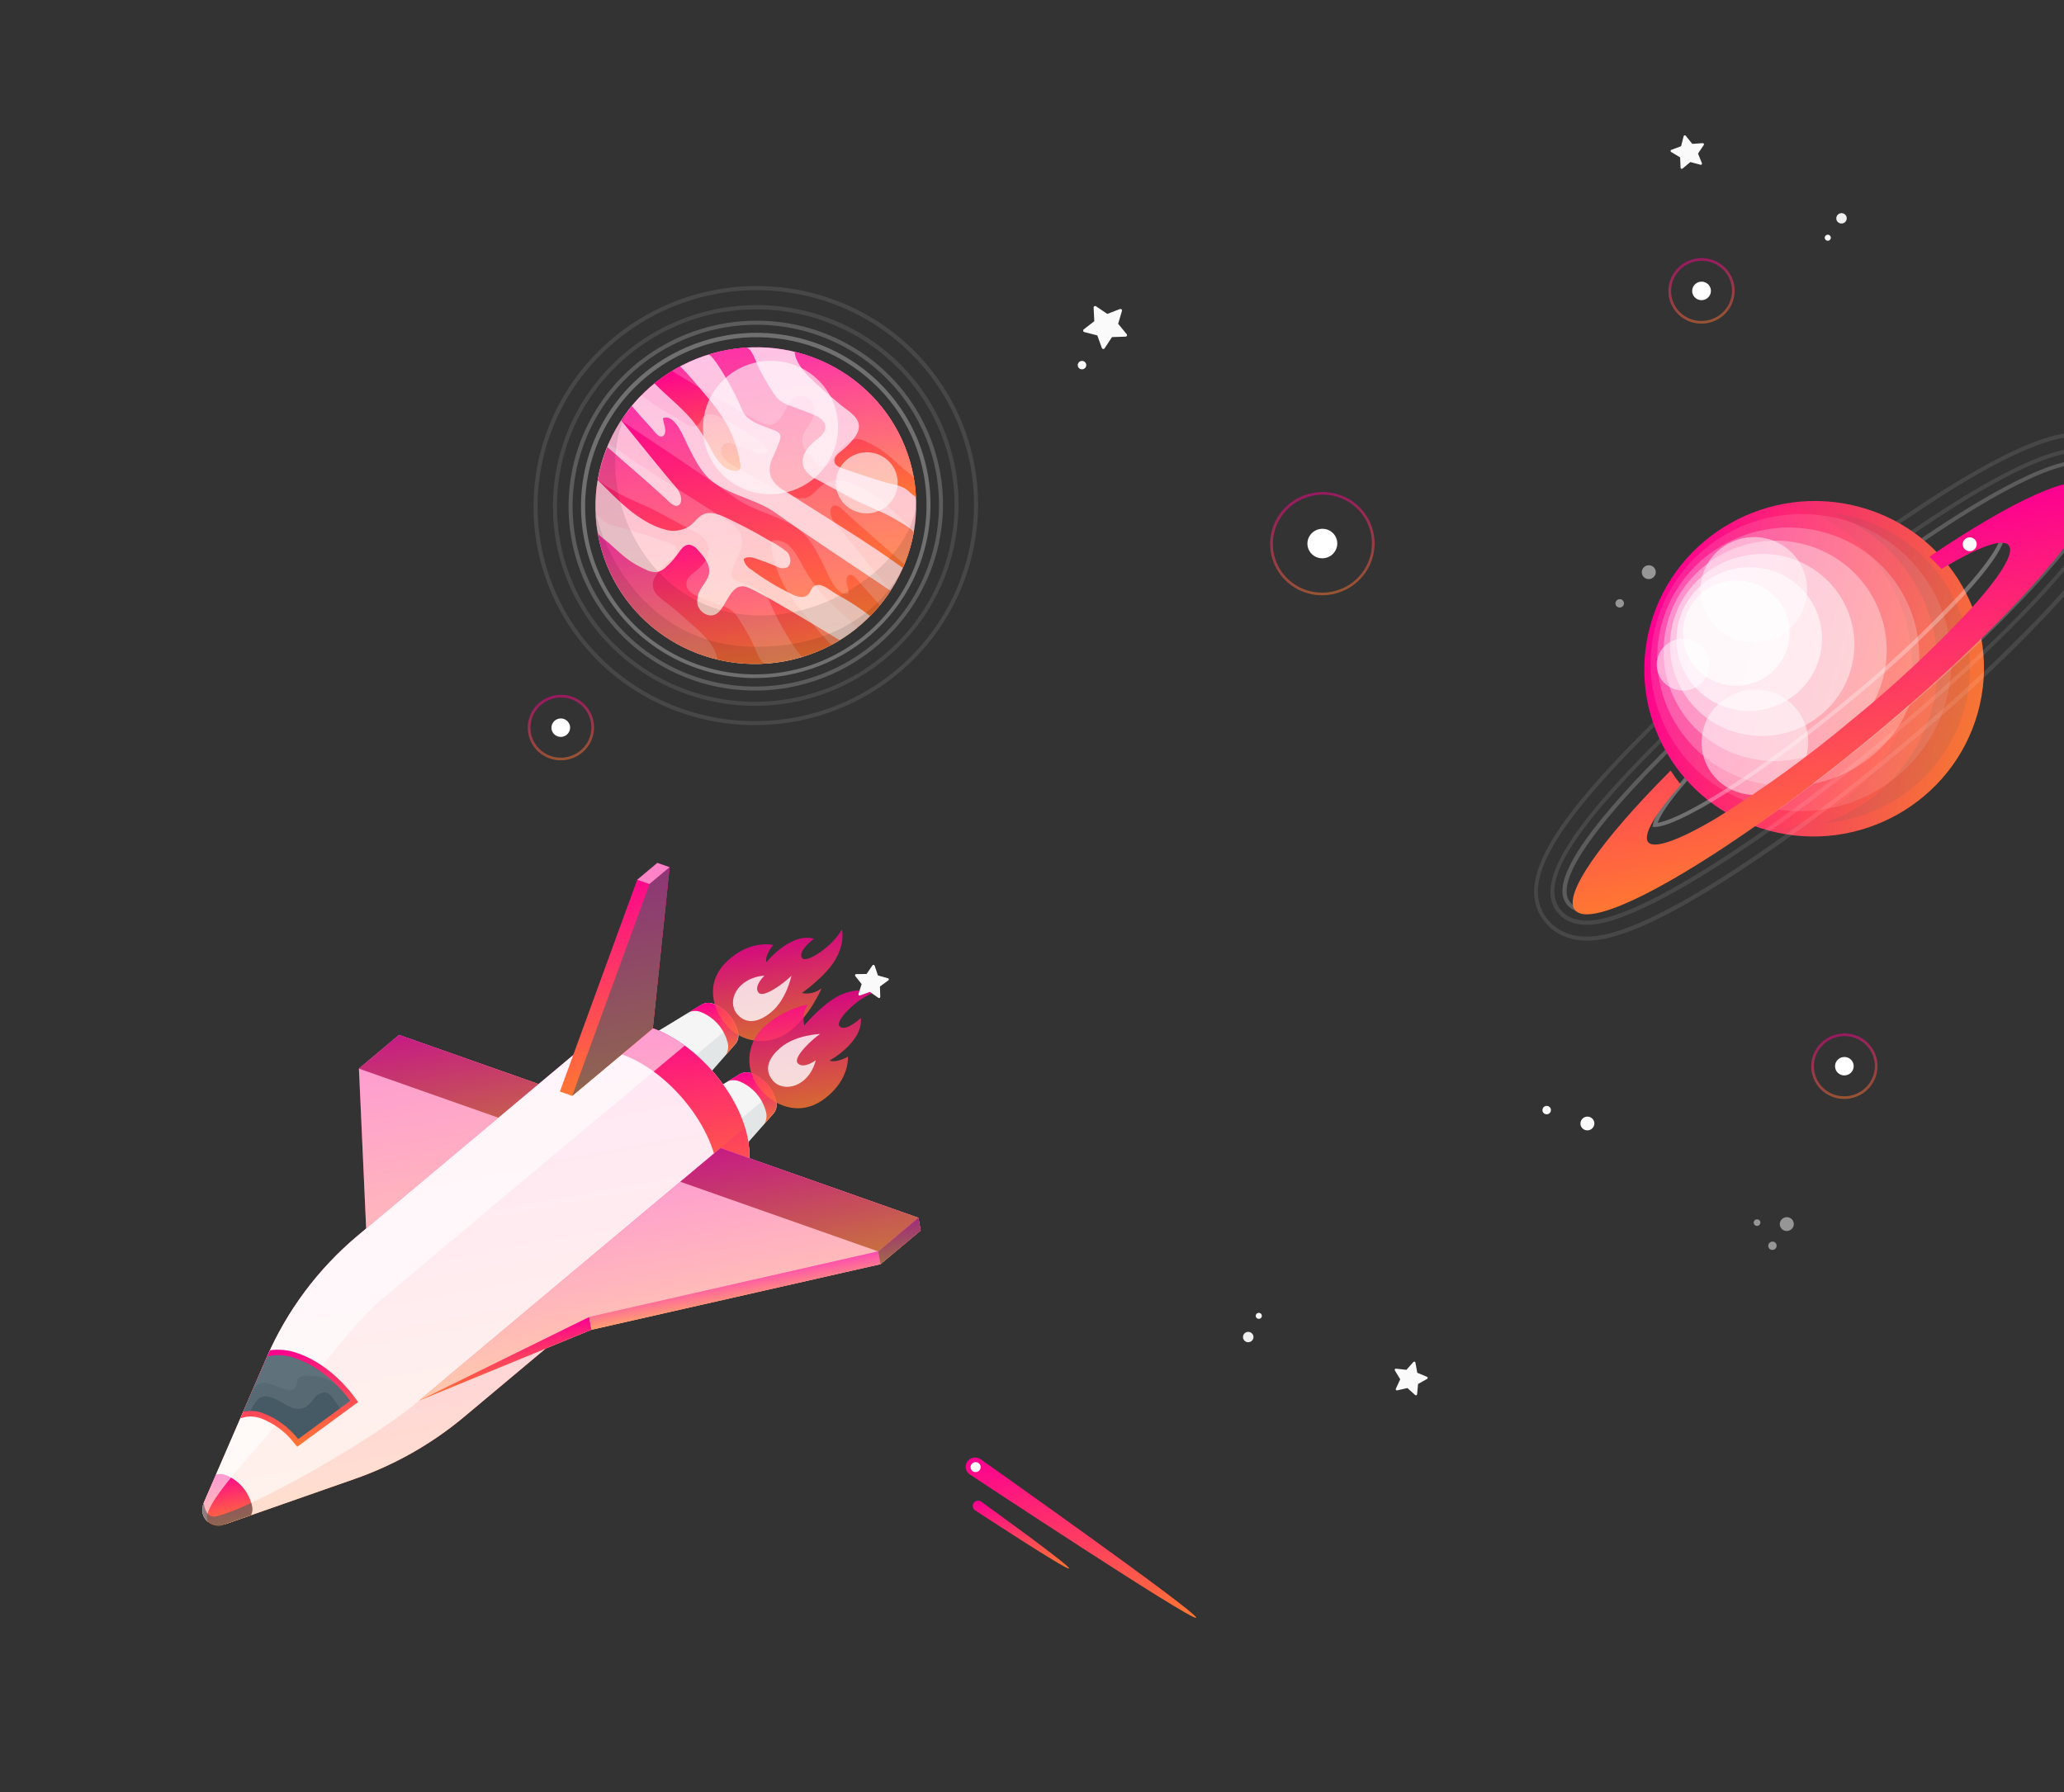 <svg width="175" height="152" viewBox="0 0 175 152" fill="none" xmlns="http://www.w3.org/2000/svg">
<rect x="0" y="0" width="175" height="152" fill="#333333" stroke="none"/>
<path opacity="0.3" d="M66.69 57.26C63.805 57.783 60.831 57.45 58.146 56.303C55.46 55.156 53.183 53.247 51.602 50.816C50.02 48.385 49.207 45.543 49.263 42.648C49.319 39.753 50.243 36.936 51.918 34.553C53.593 32.169 55.944 30.326 58.672 29.258C61.401 28.189 64.386 27.942 67.249 28.549C70.112 29.155 72.725 30.587 74.757 32.664C76.789 34.742 78.149 37.37 78.666 40.218C79.358 44.036 78.485 47.977 76.239 51.173C73.993 54.369 70.558 56.558 66.69 57.26V57.26ZM61.534 28.83C58.716 29.341 56.111 30.665 54.048 32.636C51.986 34.606 50.558 37.133 49.946 39.898C49.333 42.663 49.564 45.542 50.608 48.17C51.653 50.798 53.464 53.058 55.813 54.663C58.162 56.269 60.944 57.148 63.806 57.189C66.668 57.23 69.482 56.433 71.893 54.896C74.303 53.36 76.201 51.154 77.347 48.557C78.494 45.961 78.836 43.09 78.332 40.309C77.656 36.58 75.506 33.275 72.356 31.122C69.206 28.969 65.313 28.145 61.534 28.83V28.83Z" fill="white"/>
<path opacity="0.2" d="M66.879 58.305C63.788 58.865 60.602 58.508 57.725 57.279C54.848 56.051 52.408 54.005 50.714 51.401C49.02 48.797 48.148 45.751 48.208 42.65C48.269 39.548 49.259 36.53 51.053 33.976C52.848 31.422 55.366 29.448 58.289 28.303C61.213 27.159 64.411 26.894 67.478 27.544C70.546 28.194 73.345 29.728 75.522 31.953C77.699 34.178 79.157 36.995 79.71 40.045C80.447 44.136 79.51 48.356 77.105 51.779C74.699 55.202 71.022 57.549 66.879 58.305ZM61.345 27.789C58.322 28.337 55.526 29.758 53.312 31.872C51.099 33.986 49.567 36.699 48.91 39.666C48.252 42.633 48.5 45.722 49.62 48.543C50.741 51.363 52.685 53.788 55.206 55.51C57.727 57.233 60.712 58.176 63.783 58.221C66.854 58.265 69.874 57.409 72.461 55.76C75.047 54.111 77.085 51.744 78.314 48.958C79.544 46.172 79.912 43.092 79.371 40.107C78.642 36.106 76.334 32.562 72.954 30.253C69.575 27.944 65.4 27.057 61.345 27.789V27.789Z" fill="white"/>
<path opacity="0.1" d="M67.11 59.577C63.761 60.184 60.31 59.798 57.193 58.466C54.076 57.135 51.432 54.919 49.597 52.097C47.762 49.276 46.817 45.977 46.883 42.617C46.948 39.257 48.021 35.987 49.965 33.22C51.909 30.454 54.637 28.315 57.804 27.075C60.972 25.835 64.436 25.548 67.759 26.252C71.082 26.956 74.115 28.618 76.473 31.029C78.832 33.44 80.411 36.491 81.01 39.796C81.805 44.227 80.789 48.797 78.184 52.504C75.578 56.212 71.596 58.755 67.11 59.577ZM61.11 26.49C57.828 27.085 54.795 28.627 52.393 30.921C49.99 33.215 48.328 36.158 47.614 39.379C46.901 42.599 47.17 45.951 48.386 49.011C49.602 52.072 51.712 54.703 54.447 56.573C57.183 58.443 60.422 59.466 63.755 59.514C67.088 59.563 70.365 58.633 73.172 56.844C75.979 55.055 78.19 52.486 79.525 49.462C80.859 46.439 81.258 43.096 80.671 39.857C79.873 35.521 77.367 31.681 73.701 29.179C70.036 26.676 65.509 25.714 61.112 26.503L61.11 26.49Z" fill="white"/>
<path opacity="0.1" d="M67.402 61.187C63.732 61.853 59.951 61.429 56.535 59.97C53.119 58.511 50.222 56.082 48.212 52.991C46.201 49.899 45.166 46.284 45.238 42.602C45.31 38.92 46.485 35.337 48.616 32.305C50.746 29.274 53.736 26.931 57.207 25.572C60.678 24.213 64.474 23.9 68.116 24.672C71.757 25.443 75.08 27.265 77.664 29.908C80.249 32.55 81.978 35.893 82.634 39.515C83.509 44.371 82.397 49.38 79.541 53.443C76.685 57.506 72.32 60.291 67.402 61.187V61.187ZM60.822 24.903C57.22 25.556 53.89 27.249 51.253 29.767C48.616 32.286 46.791 35.517 46.008 39.051C45.225 42.586 45.52 46.266 46.855 49.626C48.19 52.985 50.505 55.874 53.508 57.926C56.511 59.978 60.067 61.102 63.726 61.155C67.385 61.208 70.982 60.188 74.064 58.224C77.145 56.26 79.571 53.44 81.037 50.12C82.502 46.801 82.94 43.132 82.295 39.577C81.425 34.812 78.676 30.59 74.651 27.84C70.625 25.089 65.652 24.032 60.822 24.903V24.903Z" fill="white"/>
<path d="M66.476 56.085C73.865 54.745 78.783 47.746 77.46 40.453C76.138 33.16 69.076 28.334 61.687 29.674C54.298 31.014 49.38 38.012 50.702 45.306C52.025 52.599 59.087 57.425 66.476 56.085Z" fill="url(#paint0_linear_1432_175)"/>
<path opacity="0.7" d="M66.476 56.085C73.865 54.745 78.783 47.746 77.46 40.453C76.138 33.16 69.076 28.334 61.687 29.674C54.298 31.014 49.38 38.012 50.702 45.306C52.025 52.599 59.087 57.425 66.476 56.085Z" fill="white"/>
<path d="M61.148 35.225C61.012 35.015 60.87 34.812 60.728 34.61C60.472 34.259 57.764 30.997 57.635 31.076C56.873 31.484 56.151 31.962 55.48 32.505C56.51 33.549 57.74 34.515 58.688 35.63C59.348 36.469 59.926 37.368 60.412 38.316C60.619 38.72 60.883 39.093 61.198 39.422C61.358 39.586 61.549 39.716 61.761 39.806C61.972 39.895 62.2 39.941 62.431 39.942C62.505 39.942 62.578 39.922 62.642 39.886C62.789 39.79 62.797 39.581 62.779 39.408C62.565 37.908 62.008 36.477 61.148 35.225V35.225Z" fill="url(#paint1_linear_1432_175)"/>
<path d="M75.516 50.098C72.856 48.336 67.898 45.033 65.791 43.517C64.182 42.373 62.224 42.089 60.625 40.995C59.529 40.25 58.928 39 58.333 37.825C57.999 37.162 57.22 35.028 56.203 35.468C56.234 35.836 56.605 36.627 56.256 36.942C55.907 37.258 55.49 36.58 55.312 36.394C55.135 36.208 53.559 34.454 53.58 34.433C53.255 34.825 52.952 35.236 52.675 35.662C54.24 37.592 56.74 40.693 57.317 41.322C58.141 42.255 57.717 43.528 56.722 42.547C56.107 41.936 53.426 39.593 51.491 37.91C51.12 38.811 50.85 39.748 50.684 40.706C52.252 42.278 54.069 44.242 56.276 44.879C56.64 45.005 57.028 45.046 57.411 44.998C57.794 44.95 58.161 44.815 58.483 44.603C58.9 44.293 59.187 43.808 59.665 43.604C60.263 43.347 60.945 43.614 61.532 43.891C62.746 44.463 63.941 45.08 65.092 45.767C65.678 46.053 66.229 46.403 66.735 46.811C66.992 47.069 67.15 47.707 66.855 48.01C66.877 48.134 66.385 48.202 66.314 48.198C66.123 48.166 65.94 48.099 65.774 48.002C65.276 47.788 64.754 47.616 64.247 47.425C63.869 47.272 63.361 47.139 63.047 47.417C63.084 47.599 63.159 47.771 63.268 47.922C63.377 48.073 63.517 48.199 63.679 48.292C64.751 49.094 65.899 49.792 67.108 50.374C67.334 50.495 67.579 50.578 67.832 50.62C67.96 50.641 68.09 50.631 68.213 50.593C68.337 50.555 68.449 50.49 68.543 50.401C68.725 50.209 68.774 49.917 68.977 49.745C69.078 49.672 69.196 49.626 69.319 49.611C69.443 49.596 69.568 49.612 69.683 49.658C70.214 49.842 70.675 50.298 71.195 50.539C72.101 51.043 72.967 51.613 73.786 52.245C74.434 51.589 75.014 50.87 75.516 50.098V50.098Z" fill="url(#paint2_linear_1432_175)"/>
<path d="M66.477 56.085C68.146 55.783 69.745 55.174 71.189 54.289C68.637 52.733 64.583 50.3 63.413 49.82C62.372 49.393 61.897 50.441 61.461 51.167C61.249 51.523 61.004 51.969 60.585 52.135C59.983 52.372 59.26 51.843 59.136 51.253C59.068 50.781 59.178 50.3 59.444 49.9C59.695 49.485 60.038 49.101 60.117 48.627C60.242 47.888 59.697 47.219 59.187 46.665C59.01 46.417 58.742 46.249 58.439 46.195C58.017 46.182 57.73 46.594 57.491 46.934C57.206 47.345 56.875 47.722 56.503 48.058C56.283 48.288 55.998 48.448 55.686 48.517C55.334 48.532 54.987 48.446 54.685 48.27C53.928 47.936 53.23 47.486 52.617 46.936C52.282 46.651 51.949 46.342 51.617 46.039C51.432 45.868 50.716 45.4 50.675 45.172C50.683 45.215 50.691 45.259 50.699 45.303C51.013 47.037 51.67 48.692 52.633 50.173C53.596 51.654 54.846 52.932 56.311 53.933C57.776 54.934 59.428 55.64 61.172 56.009C62.917 56.378 64.719 56.404 66.477 56.085V56.085Z" fill="url(#paint3_linear_1432_175)"/>
<path d="M67.367 29.833C67.432 30.558 67.897 31.346 69.174 32.511C69.841 33.12 70.53 33.711 71.225 34.294C71.766 34.749 72.681 35.237 72.81 35.984C72.9 36.483 72.593 36.968 72.26 37.353C71.973 37.688 71.654 37.993 71.307 38.266C71.022 38.488 70.697 38.764 70.741 39.123C70.785 39.481 71.153 39.615 71.467 39.728C72.659 40.155 73.861 40.548 75.073 40.907C75.599 41.064 76.272 41.142 76.74 41.428C77.067 41.628 77.305 41.955 77.652 42.144C77.65 41.574 77.589 41.005 77.47 40.448C77.007 37.9 75.807 35.541 74.015 33.658C72.222 31.774 69.913 30.446 67.367 29.833V29.833Z" fill="url(#paint4_linear_1432_175)"/>
<path d="M68.716 37.754C68.862 37.601 69.017 37.458 69.181 37.324C69.54 37.041 69.959 36.723 69.986 36.272C70.016 35.665 69.339 35.296 68.764 35.079L66.972 34.397C66.678 34.301 66.399 34.163 66.145 33.987C65.894 33.776 65.682 33.525 65.516 33.244C65.048 32.53 64.628 31.788 64.258 31.02C64.119 30.737 63.712 29.442 63.238 29.476C62.157 29.549 61.087 29.751 60.054 30.077C60.322 30.011 61.232 31.51 61.363 31.732C61.965 32.705 62.491 33.723 62.935 34.777C63.334 35.818 64.788 36.111 65.75 36.542C65.892 36.592 66.016 36.681 66.108 36.799C66.183 36.962 66.189 37.149 66.125 37.318C65.938 37.851 65.721 38.373 65.473 38.882C65.228 39.397 65.196 39.986 65.385 40.523C65.646 40.98 66.034 41.353 66.502 41.6C69.848 43.781 73.338 45.831 76.554 48.167C76.976 47.208 77.283 46.204 77.469 45.176C77.52 44.897 75.734 43.937 75.5 43.804C74.45 43.25 73.309 42.849 72.252 42.279L69.312 40.689C68.848 40.497 68.456 40.169 68.188 39.748C68.093 39.532 68.049 39.297 68.06 39.06C68.071 38.824 68.135 38.593 68.249 38.385C68.372 38.153 68.53 37.94 68.716 37.754V37.754Z" fill="url(#paint5_linear_1432_175)"/>
<g opacity="0.2">
<path d="M67.018 50.533C67.154 50.743 67.292 50.943 67.438 51.148C67.694 51.499 70.402 54.761 70.531 54.682C71.295 54.277 72.017 53.798 72.686 53.254C71.656 52.209 70.426 51.243 69.478 50.132C68.817 49.292 68.239 48.392 67.754 47.442C67.547 47.038 67.281 46.665 66.965 46.337C66.805 46.174 66.615 46.044 66.403 45.956C66.192 45.867 65.965 45.821 65.736 45.82C65.662 45.812 65.588 45.826 65.522 45.859C65.374 45.951 65.366 46.16 65.384 46.333C65.593 47.84 66.152 49.278 67.018 50.533Z" fill="white"/>
<path d="M52.659 35.669C55.319 37.434 60.273 40.734 62.384 42.25C63.993 43.397 65.95 43.678 67.55 44.771C68.642 45.518 69.247 46.767 69.839 47.943C70.172 48.605 70.955 50.739 71.972 50.298C71.941 49.931 71.569 49.14 71.919 48.824C72.268 48.509 72.684 49.184 72.859 49.373C73.034 49.563 74.612 51.31 74.595 51.334C74.916 50.939 75.216 50.528 75.493 50.102C73.927 48.17 71.407 45.075 70.851 44.443C70.026 43.506 70.45 42.233 71.441 43.215C72.06 43.826 74.738 46.172 76.675 47.851C77.046 46.95 77.317 46.013 77.483 45.056C75.915 43.483 74.094 41.52 71.89 40.882C71.527 40.756 71.138 40.715 70.755 40.763C70.373 40.811 70.006 40.946 69.684 41.158C69.267 41.469 68.98 41.953 68.502 42.157C67.904 42.414 67.221 42.144 66.635 41.867C65.42 41.295 64.226 40.678 63.075 39.994C62.556 39.684 61.859 39.374 61.431 38.947C61.174 38.689 61.016 38.05 61.312 37.748C61.289 37.624 61.778 37.556 61.852 37.56C62.042 37.596 62.224 37.662 62.392 37.756C62.89 37.97 63.412 38.145 63.92 38.337C64.298 38.489 64.802 38.619 65.119 38.341C65.083 38.159 65.008 37.987 64.898 37.837C64.789 37.686 64.648 37.561 64.485 37.47C63.416 36.664 62.269 35.967 61.059 35.387C60.832 35.266 60.588 35.182 60.334 35.138C60.206 35.119 60.076 35.129 59.952 35.167C59.828 35.205 59.715 35.27 59.62 35.357C59.441 35.549 59.39 35.845 59.189 36.013C59.089 36.087 58.972 36.135 58.848 36.15C58.724 36.166 58.599 36.15 58.484 36.103C57.952 35.916 57.488 35.46 56.971 35.222C56.063 34.722 55.195 34.156 54.373 33.528C53.73 34.183 53.156 34.9 52.659 35.669V35.669Z" fill="white"/>
<path d="M61.687 29.674C60.018 29.976 58.419 30.584 56.973 31.466C59.53 33.025 63.583 35.455 64.752 35.934C65.793 36.361 66.269 35.313 66.705 34.584C66.917 34.231 67.162 33.782 67.581 33.62C68.182 33.379 68.906 33.912 69.03 34.502C69.097 34.973 68.986 35.454 68.718 35.852C68.471 36.266 68.127 36.65 68.044 37.122C67.919 37.864 68.468 38.532 68.978 39.083C69.155 39.331 69.423 39.501 69.726 39.556C70.145 39.57 70.435 39.157 70.674 38.813C70.958 38.404 71.288 38.029 71.659 37.694C71.879 37.462 72.165 37.3 72.479 37.231C72.83 37.216 73.178 37.302 73.48 37.478C74.237 37.812 74.934 38.262 75.547 38.812C75.879 39.097 76.216 39.41 76.548 39.712C76.733 39.88 77.448 40.348 77.49 40.579C77.482 40.536 77.475 40.492 77.467 40.449C77.152 38.714 76.494 37.06 75.53 35.58C74.567 34.099 73.316 32.822 71.851 31.822C70.386 30.821 68.734 30.117 66.99 29.748C65.246 29.38 63.444 29.354 61.687 29.674V29.674Z" fill="white"/>
<path d="M60.806 55.923C60.741 55.199 60.275 54.408 58.999 53.246C58.331 52.634 57.643 52.046 56.948 51.463C56.407 51.008 55.488 50.517 55.362 49.769C55.272 49.27 55.581 48.789 55.913 48.4C56.2 48.067 56.519 47.762 56.866 47.49C57.148 47.267 57.476 46.989 57.412 46.638C57.348 46.286 57 46.145 56.689 46.032C55.497 45.605 54.294 45.211 53.079 44.85C52.553 44.693 51.884 44.617 51.415 44.329C51.085 44.129 50.847 43.806 50.504 43.612C50.506 44.183 50.566 44.751 50.685 45.309C51.15 47.859 52.353 50.218 54.149 52.102C55.945 53.986 58.257 55.313 60.806 55.923V55.923Z" fill="white"/>
<path d="M59.45 48.004C59.306 48.158 59.15 48.302 58.985 48.434C58.63 48.72 58.208 49.035 58.185 49.489C58.151 50.097 58.831 50.464 59.407 50.682L61.198 51.363C61.492 51.458 61.771 51.595 62.025 51.77C62.275 51.981 62.488 52.233 62.654 52.514C63.123 53.228 63.543 53.972 63.913 54.741C64.048 55.024 64.458 56.319 64.929 56.286C65.449 56.252 65.968 56.189 66.482 56.097C67.036 55.996 67.584 55.861 68.122 55.693C67.853 55.759 66.941 54.261 66.812 54.035C66.21 53.061 65.683 52.044 65.237 50.99C64.842 49.952 63.387 49.659 62.425 49.225C62.282 49.178 62.157 49.088 62.067 48.968C62.029 48.887 62.008 48.8 62.005 48.711C62.002 48.621 62.017 48.532 62.05 48.449C62.238 47.918 62.455 47.397 62.699 46.889C62.946 46.374 62.978 45.784 62.79 45.247C62.529 44.79 62.142 44.417 61.673 44.17C58.321 41.973 54.832 39.926 51.605 37.592C51.184 38.551 50.877 39.555 50.69 40.584C50.643 40.862 52.428 41.818 52.663 41.955C53.713 42.511 54.855 42.913 55.908 43.483L58.852 45.073C59.314 45.266 59.705 45.593 59.975 46.01C60.069 46.227 60.113 46.463 60.102 46.7C60.092 46.936 60.028 47.168 59.914 47.377C59.791 47.607 59.635 47.818 59.45 48.004V48.004Z" fill="white"/>
</g>
<path opacity="0.1" d="M77.671 42.462C77.582 47.521 69.459 53.617 61.765 51.9C53.581 50.068 50.309 40.179 53.197 34.907C51.899 36.629 51.036 38.63 50.68 40.743C50.323 42.857 50.483 45.022 51.146 47.057C51.809 49.093 52.956 50.94 54.491 52.445C56.027 53.95 57.906 55.068 59.972 55.707C62.038 56.346 64.231 56.486 66.367 56.117C68.504 55.748 70.523 54.88 72.256 53.585C73.988 52.29 75.384 50.606 76.326 48.674C77.269 46.741 77.73 44.616 77.673 42.476L77.671 42.462Z" fill="black"/>
<path opacity="0.6" d="M71.058 36.14C71.007 33.016 68.401 30.536 65.238 30.601C62.076 30.665 59.553 33.251 59.604 36.375C59.656 39.499 62.261 41.979 65.424 41.914C68.587 41.849 71.109 39.264 71.058 36.14Z" fill="white"/>
<path opacity="0.6" d="M73.955 43.496C75.381 43.237 76.329 41.887 76.074 40.48C75.819 39.073 74.457 38.142 73.031 38.4C71.605 38.658 70.656 40.009 70.911 41.416C71.166 42.823 72.529 43.755 73.955 43.496Z" fill="white"/>
<path opacity="0.1" d="M50.703 45.305C51.225 48.178 52.682 50.8 54.852 52.774C57.023 54.748 59.789 55.966 62.731 56.243C65.674 56.521 68.632 55.843 71.157 54.311C73.683 52.78 75.638 50.48 76.726 47.759C76.508 48.279 73.788 54.842 64.129 54.847C54.07 54.852 50.704 45.309 50.493 43.203C50.507 43.908 50.577 44.611 50.703 45.305V45.305Z" fill="black"/>
<path d="M167.689 60.449C169.813 52.869 165.323 45.052 157.66 42.989C149.997 40.925 142.063 45.397 139.939 52.976C137.815 60.555 142.305 68.372 149.968 70.436C157.631 72.499 165.565 68.028 167.689 60.449Z" fill="url(#paint6_linear_1432_175)"/>
<path opacity="0.117" d="M165.114 59.012C166.723 52.233 162.469 45.474 155.613 43.916C148.757 42.358 141.895 46.592 140.287 53.371C138.678 60.151 142.932 66.91 149.788 68.468C156.644 70.025 163.506 65.792 165.114 59.012Z" fill="white"/>
<path opacity="0.233" d="M162.347 58.489C163.928 52.627 160.404 46.631 154.477 45.096C148.55 43.562 142.464 47.07 140.883 52.932C139.302 58.794 142.826 64.79 148.753 66.325C154.68 67.859 160.766 64.351 162.347 58.489Z" fill="white"/>
<path opacity="0.35" d="M159.753 57.127C160.856 52.077 157.611 47.119 152.504 46.052C147.397 44.985 142.363 48.214 141.26 53.264C140.156 58.313 143.402 63.271 148.508 64.338C153.615 65.405 158.649 62.176 159.753 57.127Z" fill="white"/>
<path opacity="0.467" d="M157.052 56.268C157.949 52.094 155.255 48.009 151.035 47.141C146.814 46.274 142.666 48.954 141.768 53.127C140.871 57.3 143.565 61.386 147.785 62.253C152.006 63.121 156.155 60.441 157.052 56.268Z" fill="white"/>
<path opacity="0.583" d="M151.702 59.27C154.549 57.409 155.339 53.627 153.468 50.823C151.597 48.02 147.772 47.256 144.925 49.117C142.078 50.978 141.287 54.76 143.159 57.564C145.03 60.368 148.855 61.132 151.702 59.27Z" fill="white"/>
<path opacity="0.7" d="M150.926 56.23C152.353 54.199 151.849 51.418 149.8 50.017C147.75 48.617 144.932 49.128 143.505 51.159C142.078 53.19 142.583 55.971 144.632 57.371C146.681 58.772 149.499 58.261 150.926 56.23Z" fill="white"/>
<path opacity="0.05" d="M167.908 59.52C167.525 61.351 166.781 63.092 165.719 64.641C164.657 66.192 163.297 67.521 161.717 68.554C160.137 69.587 158.368 70.304 156.51 70.663C154.653 71.022 152.744 71.016 150.893 70.647C150.646 70.598 150.404 70.541 150.162 70.482C153.403 69.914 156.355 68.267 158.527 65.817C160.698 63.367 161.958 60.26 162.098 57.013C162.238 53.766 161.248 50.575 159.294 47.97C157.34 45.365 154.539 43.504 151.357 42.695C153.668 42.294 156.042 42.456 158.271 43.166C160.5 43.876 162.517 45.114 164.147 46.772C165.778 48.43 166.972 50.458 167.627 52.68C168.282 54.901 168.377 57.25 167.904 59.521L167.908 59.52Z" fill="#455A64"/>
<path opacity="0.1" d="M160.57 45.296C162.998 46.733 164.897 48.899 165.993 51.479C167.088 54.058 167.323 56.919 166.663 59.648C166.004 62.376 164.485 64.831 162.325 66.657C160.165 68.483 157.476 69.586 154.647 69.807C157.206 68.936 159.464 67.363 161.154 65.272C162.845 63.181 163.898 60.66 164.189 58.004C164.48 55.349 163.998 52.669 162.799 50.282C161.6 47.895 159.735 45.899 157.421 44.528C156.761 44.138 156.069 43.8 155.353 43.52C157.201 43.744 158.978 44.349 160.57 45.296V45.296Z" fill="#455A64"/>
<path opacity="0.5" d="M153.181 64.007C153.785 61.611 152.31 59.193 149.887 58.608C147.464 58.023 145.011 59.49 144.407 61.887C143.803 64.283 145.278 66.7 147.701 67.285C150.124 67.871 152.577 66.403 153.181 64.007Z" fill="white"/>
<path opacity="0.5" d="M152.69 52.089C153.86 49.904 153.02 47.205 150.814 46.059C148.608 44.913 145.872 45.755 144.701 47.939C143.531 50.124 144.371 52.823 146.577 53.969C148.783 55.115 151.52 54.273 152.69 52.089Z" fill="white"/>
<path opacity="0.5" d="M142.246 58.52C141.814 58.433 141.419 58.222 141.109 57.914C140.8 57.605 140.59 57.212 140.507 56.784C140.424 56.357 140.472 55.914 140.644 55.512C140.815 55.11 141.104 54.767 141.472 54.526C141.841 54.285 142.273 54.157 142.714 54.158C143.155 54.159 143.585 54.29 143.95 54.533C144.315 54.776 144.598 55.121 144.764 55.524C144.929 55.927 144.97 56.37 144.881 56.797C144.761 57.369 144.416 57.872 143.922 58.195C143.428 58.518 142.825 58.635 142.246 58.52V58.52Z" fill="white"/>
<g opacity="0.1">
<path d="M179.674 38.172C179.058 37.44 177.616 36.291 174.868 36.789C172.012 37.307 167.596 39.581 161.729 43.553L161.02 44.028L160.745 44.209C160.857 44.268 160.969 44.328 161.08 44.397L161.212 44.311L161.924 43.836C167.744 39.893 172.117 37.637 174.923 37.128C177.494 36.662 178.832 37.723 179.399 38.392C181.898 41.355 179.042 46.435 169.865 55.375C169.327 55.902 168.775 56.429 168.207 56.959C165.747 59.273 163.063 61.63 160.206 63.981C157.277 66.397 154.28 68.708 151.432 70.742C150.797 71.203 150.169 71.639 149.552 72.062C143.345 76.342 138.706 78.781 135.758 79.315C133.184 79.782 131.849 78.72 131.283 78.052C128.872 75.193 131.269 70.636 139.553 62.328L140.16 61.72L140.27 61.607C140.224 61.49 140.185 61.373 140.146 61.252L139.915 61.484L139.324 62.089C130.88 70.537 128.481 75.24 131.044 78.264C131.657 78.997 133.103 80.146 135.85 79.648C138.846 79.105 143.533 76.646 149.78 72.339C150.493 71.864 151.214 71.339 151.956 70.81C154.721 68.822 157.625 66.579 160.466 64.238C163.231 61.959 165.831 59.683 168.228 57.439C168.885 56.825 169.524 56.215 170.146 55.611C179.453 46.519 182.312 41.301 179.674 38.172Z" fill="white"/>
</g>
<g opacity="0.1">
<path d="M169.137 54.65C168.819 54.96 168.496 55.267 168.171 55.579C165.545 58.082 162.652 60.643 159.546 63.219C156.372 65.832 153.113 68.325 150.069 70.471C149.696 70.736 149.326 70.993 148.962 71.246C144.779 74.128 139.063 77.696 135.576 78.328C133.622 78.682 132.595 78.025 132.077 77.41C130.144 75.115 132.677 70.689 140.288 63.059L140.692 62.64C140.74 62.749 140.794 62.857 140.847 62.958L140.531 63.278C133.072 70.759 130.545 75.045 132.34 77.175C132.789 77.72 133.722 78.308 135.513 77.983C138.939 77.362 144.611 73.819 148.766 70.956L149.643 70.344C152.751 68.162 156.078 65.622 159.325 62.948C162.501 60.328 165.46 57.71 168.132 55.154C168.392 54.909 168.646 54.663 168.899 54.416C179.841 43.786 179.533 40.678 178.35 39.274C177.901 38.729 176.967 38.141 175.176 38.466C171.919 39.056 166.6 42.321 162.712 44.956L162.341 45.209C162.241 45.138 162.144 45.066 162.04 44.998L162.518 44.676C166.434 42.022 171.801 38.732 175.115 38.131C177.069 37.777 178.096 38.434 178.614 39.049C179.881 40.552 180.272 43.808 169.137 54.65Z" fill="white"/>
</g>
<g opacity="0.2">
<path d="M168.414 53.923L168.014 54.31C165.259 56.968 162.189 59.693 158.882 62.416C155.501 65.201 152.038 67.842 148.827 70.077L148.373 70.391C142.579 74.381 137.979 76.837 135.391 77.307C134.217 77.519 133.366 77.328 132.868 76.727C131.391 74.975 134.058 70.729 141.025 63.745L141.186 63.585C141.243 63.688 141.3 63.789 141.365 63.898L141.27 63.991C132.898 72.388 132.224 75.436 133.135 76.519C133.546 77.008 134.285 77.161 135.32 76.974C137.851 76.515 142.412 74.079 148.165 70.114L148.43 69.931C151.685 67.674 155.218 64.993 158.652 62.157C162.004 59.384 165.138 56.609 167.93 53.904L168.162 53.678C175.594 46.451 178.929 41.558 177.542 39.918C177.131 39.429 176.392 39.276 175.357 39.464C172.955 39.899 168.671 42.146 163.293 45.801L163.187 45.872L162.915 45.648L163.102 45.521C168.519 41.848 172.852 39.582 175.298 39.139C176.472 38.926 177.323 39.117 177.821 39.719C179.376 41.55 176.214 46.335 168.414 53.923Z" fill="white"/>
</g>
<g opacity="0.3">
<path d="M169.936 45.551L169.902 45.748C169.832 46.137 169.38 47.353 166.697 50.313L166.553 50.47C163.453 53.771 160.13 56.861 156.609 59.719C152.518 63.089 148.489 66.009 145.258 67.94L145.068 68.054C143.115 69.207 141.555 69.933 140.656 70.096C140.542 70.118 140.427 70.129 140.312 70.131L140.111 70.126L140.145 69.929C140.207 69.572 140.589 68.51 142.826 65.95C142.899 66.041 142.974 66.127 143.053 66.213C141.253 68.269 140.711 69.318 140.546 69.78L140.593 69.772C141.442 69.618 142.919 68.935 144.777 67.841L145.095 67.659C148.309 65.734 152.326 62.823 156.401 59.466C159.907 56.614 163.213 53.53 166.297 50.236L166.528 49.984C168.698 47.574 169.321 46.392 169.499 45.904L169.441 45.914C168.583 46.07 167.065 46.777 165.153 47.909C165.084 47.818 165.012 47.727 164.937 47.64C166.898 46.475 168.475 45.743 169.381 45.579C169.494 45.557 169.609 45.546 169.725 45.544L169.936 45.551Z" fill="white"/>
</g>
<path d="M177.173 41.244C178.339 42.631 174.462 47.857 167.827 54.314C165.087 56.982 161.873 59.858 158.35 62.762C154.691 65.77 151.138 68.459 147.899 70.689C140.442 75.828 134.7 78.553 133.548 77.188C132.458 75.892 135.783 71.233 141.649 65.344C141.917 65.759 142.204 66.16 142.512 66.547C140.332 69.017 139.252 70.832 139.753 71.429C140.254 72.026 142.452 71.22 145.54 69.373C149.536 66.888 153.349 64.126 156.949 61.107C160.487 58.235 163.824 55.129 166.938 51.812C169.522 48.981 170.857 46.892 170.312 46.244C169.767 45.596 167.656 46.435 164.611 48.25C164.286 47.887 163.943 47.541 163.586 47.215C170.66 42.422 176.045 39.931 177.173 41.244Z" fill="url(#paint7_linear_1432_175)"/>
<path d="M65.815 93.411C65.689 92.884 65.439 92.394 65.086 91.981C64.732 91.568 64.285 91.244 63.78 91.034C63.62 90.965 63.447 90.931 63.273 90.936C63.099 90.941 62.928 90.983 62.772 91.061V91.061L56.51 94.866L60.816 99.85L65.628 94.385C65.73 94.246 65.799 94.087 65.832 93.918C65.864 93.75 65.859 93.576 65.815 93.411V93.411Z" fill="#F5F5F5"/>
<path d="M61.657 91.713C61.823 91.642 62.002 91.606 62.183 91.606C62.363 91.606 62.542 91.642 62.708 91.712C63.266 91.944 63.76 92.302 64.151 92.758C64.541 93.215 64.817 93.755 64.957 94.338C64.997 94.508 65.003 94.684 64.974 94.856C64.945 95.029 64.882 95.195 64.789 95.343L65.256 94.809L65.629 94.371C65.728 94.234 65.797 94.077 65.829 93.911C65.861 93.745 65.856 93.574 65.815 93.411C65.689 92.884 65.439 92.394 65.086 91.981C64.732 91.568 64.285 91.244 63.78 91.034C63.62 90.965 63.447 90.931 63.273 90.936C63.099 90.941 62.928 90.983 62.772 91.061L62.24 91.375L61.657 91.713Z" fill="url(#paint8_linear_1432_175)"/>
<path opacity="0.1" d="M65.527 92.616L59.17 97.939L60.816 99.85L65.627 94.385C65.729 94.246 65.799 94.087 65.832 93.918C65.864 93.75 65.858 93.576 65.815 93.411C65.762 93.132 65.665 92.864 65.527 92.616V92.616Z" fill="#455A64"/>
<path d="M58.047 94.819C58.804 95.133 59.476 95.619 60.006 96.238C60.536 96.857 60.911 97.591 61.1 98.381C61.366 99.848 60.429 100.63 59.013 100.143C58.255 99.829 57.584 99.343 57.054 98.724C56.523 98.105 56.148 97.371 55.959 96.581C55.689 95.088 56.626 94.306 58.047 94.819Z" fill="#E0E0E0"/>
<path d="M62.575 87.517C62.448 86.991 62.198 86.502 61.845 86.09C61.491 85.677 61.044 85.353 60.539 85.144C60.38 85.074 60.207 85.04 60.033 85.045C59.859 85.05 59.688 85.093 59.532 85.171L53.27 88.976L57.587 93.979L62.388 88.499C62.49 88.359 62.56 88.198 62.593 88.028C62.625 87.859 62.619 87.684 62.575 87.517V87.517Z" fill="#F5F5F5"/>
<path d="M58.419 85.836C58.583 85.767 58.759 85.732 58.937 85.733C59.114 85.733 59.29 85.769 59.453 85.839C60.011 86.069 60.506 86.427 60.898 86.882C61.289 87.338 61.565 87.878 61.705 88.46C61.745 88.63 61.752 88.807 61.723 88.979C61.694 89.152 61.631 89.317 61.537 89.466L62.005 88.935L62.377 88.497C62.476 88.357 62.543 88.197 62.573 88.028C62.603 87.859 62.596 87.687 62.551 87.522C62.424 86.995 62.174 86.506 61.821 86.094C61.467 85.682 61.02 85.358 60.516 85.148C60.356 85.079 60.183 85.045 60.009 85.049C59.835 85.054 59.663 85.097 59.508 85.175L58.976 85.486L58.419 85.836Z" fill="url(#paint9_linear_1432_175)"/>
<path opacity="0.1" d="M62.286 86.736L55.932 92.063L57.578 93.971L62.388 88.499C62.487 88.358 62.554 88.198 62.584 88.029C62.614 87.861 62.606 87.688 62.562 87.523C62.511 87.248 62.417 86.983 62.286 86.736V86.736Z" fill="#455A64"/>
<path d="M57.444 94.097C58.26 93.414 57.956 91.733 56.764 90.343C55.573 88.952 53.945 88.38 53.129 89.064C52.313 89.747 52.617 91.428 53.809 92.819C55 94.209 56.628 94.781 57.444 94.097Z" fill="#E0E0E0"/>
<path d="M25.058 115.081L31.085 105.041L30.433 90.621L33.839 87.766L50.611 93.674L25.058 115.081Z" fill="url(#paint10_linear_1432_175)"/>
<path opacity="0.6" d="M25.058 115.081L31.085 105.041L30.433 90.621L33.839 87.766L50.611 93.674L25.058 115.081Z" fill="white"/>
<path d="M33.839 87.766L30.432 90.621L47.204 96.526L50.611 93.674L33.839 87.766Z" fill="url(#paint11_linear_1432_175)"/>
<path opacity="0.3" d="M33.839 87.766L30.432 90.621L47.204 96.526L50.611 93.674L33.839 87.766Z" fill="#455A64"/>
<path d="M55.327 87.199C53.86 86.684 52.588 86.686 51.621 87.111C51.376 87.214 51.148 87.353 50.942 87.521L50.808 87.628L30.34 104.779C26.98 107.595 24.329 111.145 22.599 115.146L17.256 127.493L19.094 129.263L30.049 125.429C33.461 124.238 36.627 122.441 39.388 120.125L62.399 100.85C63.199 100.138 63.615 98.994 63.529 97.533C63.509 97.236 63.473 96.939 63.42 96.646C62.711 92.753 59.089 88.526 55.327 87.199Z" fill="url(#paint12_linear_1432_175)"/>
<path opacity="0.9" d="M55.327 87.199C53.86 86.684 52.588 86.686 51.621 87.111C51.376 87.214 51.148 87.353 50.942 87.521L50.808 87.628L30.34 104.779C26.98 107.595 24.329 111.145 22.599 115.146L17.256 127.493L19.094 129.263L30.049 125.429C33.461 124.238 36.627 122.441 39.388 120.125L62.399 100.85C63.199 100.138 63.615 98.994 63.529 97.533C63.509 97.236 63.473 96.939 63.42 96.646C62.711 92.753 59.089 88.526 55.327 87.199Z" fill="white"/>
<path d="M59.763 103.047C60.563 102.335 60.979 101.19 60.893 99.729C60.873 99.432 60.837 99.136 60.785 98.843C60.08 94.956 56.458 90.729 52.696 89.406C51.229 88.887 49.961 88.888 48.993 89.313C48.748 89.416 48.519 89.554 48.315 89.723L50.942 87.517C51.147 87.349 51.376 87.211 51.621 87.107C52.595 86.681 53.859 86.68 55.326 87.196C59.071 88.526 62.71 92.749 63.415 96.637C63.468 96.93 63.504 97.226 63.523 97.523C63.611 98.991 63.195 100.135 62.394 100.84L59.763 103.047Z" fill="url(#paint13_linear_1432_175)"/>
<path d="M19.185 125.11C18.91 124.999 18.607 124.975 18.318 125.042L17.715 126.435L17.256 127.497C17.159 127.722 17.125 127.97 17.159 128.212C17.192 128.455 17.291 128.684 17.445 128.875C17.599 129.066 17.803 129.213 18.034 129.299C18.266 129.385 18.517 129.407 18.762 129.364C18.876 129.342 18.987 129.305 19.093 129.256V129.256L20.029 128.93L21.29 128.487C21.375 128.295 21.411 128.086 21.393 127.877C21.38 127.804 21.365 127.723 21.35 127.639C21.216 127.079 20.951 126.557 20.575 126.118C20.198 125.678 19.722 125.333 19.185 125.11V125.11Z" fill="url(#paint14_linear_1432_175)"/>
<path opacity="0.6" d="M32.067 110.455C35.049 107.905 49.5 95.819 58.053 88.673C57.224 88.053 56.308 87.557 55.333 87.198C53.866 86.683 52.595 86.685 51.628 87.109C51.383 87.213 51.154 87.351 50.949 87.519L50.814 87.627L30.347 104.777C26.987 107.594 24.336 111.144 22.606 115.145L17.443 127.058L17.256 127.497C17.148 127.743 17.116 128.014 17.163 128.278C17.221 128.603 17.398 128.895 17.662 129.097C16.722 127.777 22.047 122.806 24.821 119.091C27.595 115.375 30.39 111.89 32.067 110.455Z" fill="white"/>
<path d="M30.086 118.52C28.777 116.751 27.037 115.39 25.312 114.786C24.545 114.492 23.714 114.396 22.896 114.505C22.799 114.719 22.693 114.929 22.599 115.146L20.377 120.28L20.741 120.18C20.786 120.168 20.833 120.16 20.88 120.155C21.326 120.093 21.779 120.147 22.197 120.31C23.269 120.739 24.206 121.44 24.913 122.342L25.201 122.691L30.365 118.901L30.086 118.52Z" fill="url(#paint15_linear_1432_175)"/>
<path d="M25.151 115.227C24.363 114.91 23.494 114.841 22.662 115.031L20.613 119.729C21.194 119.593 21.803 119.64 22.354 119.863C23.51 120.318 24.52 121.069 25.282 122.04L29.701 118.797C28.503 117.178 26.846 115.822 25.151 115.227Z" fill="#455A64"/>
<path opacity="0.1" d="M25.151 115.227C24.363 114.91 23.494 114.841 22.662 115.031L20.613 119.729C20.812 119.677 21.018 119.652 21.224 119.656C21.53 119.165 21.794 118.418 22.478 118.419C23.27 118.421 23.999 119.077 24.693 119.352C24.875 119.433 25.073 119.475 25.273 119.477C25.472 119.479 25.671 119.44 25.855 119.363C26.16 119.163 26.42 118.904 26.621 118.601C26.722 118.452 26.857 118.327 27.016 118.238C27.175 118.149 27.352 118.099 27.534 118.09C27.932 118.122 28.147 118.456 28.354 118.747C28.531 118.969 28.69 119.203 28.831 119.449L29.715 118.798C28.503 117.178 26.846 115.822 25.151 115.227Z" fill="white"/>
<path opacity="0.05" d="M23.067 117.417L23.093 117.429C23.439 117.576 23.793 117.704 24.154 117.811C24.454 117.902 24.842 117.952 25.036 117.706C25.229 117.46 25.107 117.074 25.321 116.863C25.413 116.785 25.525 116.735 25.645 116.717C26.2 116.624 26.769 116.66 27.306 116.824C27.843 116.987 28.333 117.272 28.737 117.658C27.746 116.582 26.516 115.748 25.142 115.221C24.354 114.904 23.485 114.836 22.654 115.026L21.458 117.781C21.973 117.241 22.39 117.145 23.067 117.417Z" fill="white"/>
<path opacity="0.15" d="M63.524 97.527C63.504 97.229 63.468 96.933 63.416 96.64C63.349 96.297 63.264 95.958 63.162 95.624C56.05 101.562 38.699 116.055 35.538 118.773C31.539 122.209 21.206 127.942 18.397 128.59C17.725 128.75 17.395 128.281 17.267 127.477L17.27 127.494C17.173 127.719 17.139 127.965 17.172 128.206C17.204 128.448 17.302 128.676 17.454 128.867C17.607 129.059 17.808 129.205 18.038 129.293C18.268 129.38 18.518 129.405 18.762 129.364C18.876 129.342 18.987 129.305 19.093 129.256V129.256L30.048 125.423C33.46 124.231 36.625 122.434 39.387 120.118L62.398 100.843C63.195 100.138 63.612 98.998 63.524 97.527Z" fill="url(#paint16_linear_1432_175)"/>
<path opacity="0.6" d="M19.093 129.256L20.029 128.93L21.29 128.487C21.375 128.295 21.411 128.086 21.393 127.877C21.38 127.803 21.365 127.723 21.35 127.639C21.335 127.556 21.326 127.505 21.314 127.439C20.379 127.907 19.404 128.291 18.4 128.586C17.728 128.746 17.398 128.277 17.27 127.473L17.273 127.49C17.175 127.715 17.141 127.961 17.172 128.203C17.204 128.445 17.301 128.674 17.454 128.865C17.606 129.057 17.808 129.204 18.038 129.292C18.268 129.38 18.518 129.405 18.762 129.364C18.866 129.344 18.967 129.312 19.063 129.268L19.093 129.256Z" fill="#455A64"/>
<path d="M77.866 103.271L61.094 97.362L35.537 118.772L50.149 112.768L74.656 107.207L78.062 104.352L77.866 103.271Z" fill="url(#paint17_linear_1432_175)"/>
<path opacity="0.6" d="M77.866 103.271L61.094 97.362L35.537 118.772L50.149 112.768L74.656 107.207L78.062 104.352L77.866 103.271Z" fill="white"/>
<path d="M50.149 112.768L49.953 111.687L35.538 118.773L50.149 112.768Z" fill="url(#paint18_linear_1432_175)"/>
<path d="M49.953 111.687L74.459 106.123L74.656 107.207L50.149 112.768L49.953 111.687Z" fill="url(#paint19_linear_1432_175)"/>
<path opacity="0.3" d="M49.953 111.687L74.459 106.123L74.656 107.207L50.149 112.768L49.953 111.687Z" fill="white"/>
<path d="M57.688 100.217L74.459 106.123L77.866 103.271L61.094 97.362L57.688 100.217Z" fill="url(#paint20_linear_1432_175)"/>
<path opacity="0.3" d="M57.688 100.217L74.459 106.123L77.866 103.271L61.094 97.362L57.688 100.217Z" fill="#455A64"/>
<path d="M77.866 103.271L74.459 106.123L74.656 107.208L78.062 104.352L77.866 103.271Z" fill="url(#paint21_linear_1432_175)"/>
<path opacity="0.5" d="M77.866 103.271L74.459 106.123L74.656 107.208L78.062 104.352L77.866 103.271Z" fill="#455A64"/>
<path d="M55.731 73.179L54.028 74.608L47.471 92.57L48.515 92.934L55.35 87.209L56.775 73.543L55.731 73.179Z" fill="url(#paint22_linear_1432_175)"/>
<path d="M48.515 92.934L55.35 87.209L56.775 73.543L55.071 74.969L48.515 92.934Z" fill="url(#paint23_linear_1432_175)"/>
<path opacity="0.5" d="M54.028 74.608L55.071 74.969L56.775 73.543L55.731 73.179L54.028 74.608Z" fill="white"/>
<path opacity="0.6" d="M55.071 74.969L48.515 92.934L55.35 87.209L56.775 73.543L55.071 74.969Z" fill="#455A64"/>
<path opacity="0.8" d="M61.507 86.85C60.516 85.695 59.672 83.378 61.65 81.512C63.627 79.645 65.56 80.139 65.56 80.139C65.56 80.139 64.837 80.962 64.977 81.6C64.977 81.6 67.027 79.05 69.013 79.609C69.013 79.609 67.652 80.603 67.983 81.211C68.314 81.818 70.691 80.166 71.374 78.815C71.374 78.815 71.692 79.833 70.87 81.306C70.047 82.78 67.981 84.213 67.981 84.213C68.272 84.273 68.575 84.268 68.865 84.199C69.156 84.13 69.427 83.997 69.66 83.812C69.66 83.812 68.64 86.248 66.849 87.538C66.038 88.128 65.029 88.386 64.033 88.257C63.037 88.129 62.132 87.625 61.507 86.85V86.85Z" fill="url(#paint24_linear_1432_175)"/>
<path opacity="0.8" d="M62.503 86.002C61.592 84.939 62.447 82.948 64.818 82.732C64.818 82.732 63.871 83.634 64.31 84.18C64.749 84.727 66.726 83.168 67.104 82.74C67.104 82.74 66.705 84.731 65.409 85.814C64.481 86.594 63.357 87.002 62.503 86.002Z" fill="white"/>
<path opacity="0.8" d="M64.532 92.46C65.523 93.616 67.69 94.821 69.883 93.195C72.076 91.57 71.892 89.608 71.892 89.608C71.892 89.608 70.943 90.174 70.34 89.938C70.34 89.938 73.207 88.359 72.986 86.328C72.986 86.328 71.774 87.492 71.218 87.07C70.661 86.649 72.708 84.601 74.169 84.156C74.169 84.156 73.206 83.68 71.598 84.238C69.989 84.796 68.2 86.95 68.2 86.95C68.119 86.653 68.103 86.342 68.154 86.037C68.204 85.733 68.32 85.442 68.493 85.185C67.082 85.491 65.776 86.162 64.712 87.13C63.989 87.826 63.566 88.77 63.533 89.764C63.499 90.759 63.858 91.725 64.532 92.46V92.46Z" fill="url(#paint25_linear_1432_175)"/>
<path opacity="0.8" d="M65.529 91.64C66.44 92.699 68.566 92.192 69.169 89.915C69.169 89.915 68.115 90.694 67.642 90.171C67.169 89.648 69.05 87.982 69.539 87.686C69.539 87.686 67.483 87.748 66.191 88.833C65.27 89.609 64.682 90.638 65.529 91.64Z" fill="white"/>
<path opacity="0.5" d="M156.874 93.15C156.326 93.249 155.762 93.186 155.253 92.969C154.743 92.751 154.311 92.388 154.011 91.927C153.711 91.466 153.556 90.927 153.567 90.377C153.578 89.828 153.753 89.293 154.071 88.841C154.389 88.389 154.835 88.039 155.353 87.837C155.87 87.634 156.437 87.587 156.98 87.702C157.523 87.817 158.019 88.089 158.405 88.483C158.79 88.877 159.048 89.376 159.146 89.916C159.278 90.641 159.112 91.388 158.686 91.995C158.26 92.601 157.608 93.017 156.874 93.15V93.15ZM155.923 87.908C155.42 87.999 154.955 88.235 154.587 88.587C154.219 88.939 153.964 89.39 153.854 89.883C153.745 90.377 153.786 90.891 153.973 91.36C154.159 91.829 154.482 92.233 154.902 92.519C155.321 92.806 155.818 92.963 156.329 92.97C156.84 92.978 157.342 92.835 157.772 92.561C158.203 92.287 158.542 91.893 158.746 91.429C158.951 90.966 159.012 90.453 158.922 89.957C158.8 89.291 158.416 88.702 157.854 88.318C157.292 87.934 156.598 87.786 155.923 87.908V87.908Z" fill="url(#paint26_linear_1432_175)"/>
<path d="M157.157 90.277C157.184 90.429 157.165 90.586 157.103 90.728C157.04 90.869 156.937 90.99 156.805 91.074C156.673 91.158 156.519 91.201 156.363 91.199C156.206 91.197 156.054 91.149 155.926 91.061C155.798 90.974 155.699 90.85 155.642 90.706C155.585 90.563 155.572 90.406 155.605 90.254C155.639 90.103 155.717 89.965 155.83 89.858C155.942 89.75 156.085 89.677 156.239 89.65C156.445 89.612 156.658 89.657 156.83 89.775C157.002 89.892 157.12 90.073 157.157 90.277V90.277Z" fill="white"/>
<path opacity="0.5" d="M112.899 50.41C112.036 50.567 111.147 50.467 110.344 50.124C109.541 49.781 108.86 49.21 108.387 48.483C107.915 47.756 107.672 46.906 107.689 46.041C107.706 45.175 107.982 44.333 108.484 43.62C108.985 42.907 109.688 42.357 110.504 42.038C111.32 41.718 112.213 41.645 113.069 41.827C113.925 42.009 114.706 42.438 115.313 43.059C115.92 43.681 116.326 44.467 116.48 45.318C116.685 46.459 116.423 47.636 115.752 48.591C115.081 49.546 114.055 50.2 112.899 50.41ZM111.379 42.026C110.56 42.175 109.804 42.561 109.205 43.133C108.606 43.706 108.192 44.441 108.016 45.245C107.839 46.048 107.907 46.885 108.212 47.648C108.517 48.41 109.044 49.066 109.727 49.531C110.411 49.996 111.22 50.25 112.051 50.26C112.883 50.27 113.7 50.036 114.399 49.588C115.098 49.14 115.647 48.498 115.978 47.742C116.309 46.987 116.406 46.153 116.257 45.345C116.059 44.262 115.435 43.303 114.519 42.678C113.604 42.053 112.474 41.814 111.376 42.013L111.379 42.026Z" fill="url(#paint27_linear_1432_175)"/>
<path d="M113.364 45.87C113.408 46.114 113.378 46.365 113.278 46.592C113.177 46.819 113.011 47.012 112.8 47.147C112.589 47.281 112.343 47.351 112.092 47.347C111.842 47.344 111.598 47.267 111.393 47.126C111.187 46.986 111.029 46.788 110.937 46.558C110.846 46.328 110.826 46.076 110.879 45.834C110.933 45.592 111.058 45.371 111.238 45.198C111.419 45.026 111.647 44.91 111.893 44.865C112.057 44.835 112.225 44.837 112.388 44.871C112.551 44.906 112.705 44.971 112.841 45.065C112.978 45.158 113.095 45.277 113.184 45.416C113.274 45.554 113.335 45.708 113.364 45.87Z" fill="white"/>
<path opacity="0.5" d="M144.763 27.399C144.216 27.499 143.652 27.435 143.142 27.218C142.632 27 142.2 26.638 141.9 26.177C141.6 25.715 141.446 25.176 141.457 24.627C141.467 24.078 141.643 23.543 141.96 23.091C142.278 22.638 142.724 22.289 143.242 22.086C143.76 21.883 144.326 21.836 144.869 21.951C145.413 22.067 145.908 22.338 146.294 22.732C146.68 23.127 146.938 23.625 147.036 24.166C147.166 24.89 147 25.637 146.574 26.244C146.148 26.85 145.497 27.265 144.763 27.399ZM143.813 22.157C143.31 22.248 142.844 22.485 142.476 22.836C142.108 23.188 141.853 23.639 141.744 24.133C141.634 24.627 141.676 25.14 141.862 25.61C142.048 26.079 142.372 26.482 142.791 26.769C143.211 27.055 143.707 27.212 144.218 27.22C144.729 27.227 145.231 27.085 145.662 26.81C146.092 26.536 146.431 26.142 146.636 25.679C146.84 25.215 146.901 24.703 146.811 24.206C146.69 23.541 146.306 22.951 145.744 22.567C145.182 22.183 144.487 22.036 143.813 22.157V22.157Z" fill="url(#paint28_linear_1432_175)"/>
<path d="M145.05 24.526C145.078 24.678 145.06 24.836 144.998 24.979C144.935 25.122 144.831 25.243 144.699 25.328C144.567 25.413 144.413 25.457 144.256 25.455C144.098 25.453 143.945 25.405 143.816 25.318C143.687 25.23 143.587 25.106 143.53 24.962C143.472 24.817 143.459 24.659 143.493 24.507C143.526 24.355 143.604 24.216 143.718 24.108C143.831 24 143.974 23.927 144.129 23.899C144.231 23.88 144.336 23.881 144.438 23.902C144.54 23.924 144.636 23.965 144.722 24.023C144.808 24.081 144.881 24.155 144.937 24.242C144.993 24.328 145.032 24.424 145.05 24.526V24.526Z" fill="white"/>
<path opacity="0.5" d="M48.053 64.433C47.506 64.532 46.942 64.469 46.432 64.251C45.922 64.034 45.49 63.671 45.19 63.21C44.89 62.749 44.736 62.21 44.747 61.66C44.757 61.111 44.933 60.577 45.251 60.124C45.568 59.672 46.014 59.322 46.532 59.12C47.05 58.917 47.616 58.87 48.159 58.985C48.703 59.1 49.198 59.372 49.584 59.766C49.97 60.16 50.228 60.659 50.326 61.199C50.457 61.924 50.291 62.671 49.865 63.278C49.439 63.884 48.787 64.3 48.053 64.433V64.433ZM47.103 59.191C46.6 59.282 46.135 59.518 45.766 59.87C45.398 60.222 45.143 60.673 45.034 61.166C44.925 61.66 44.966 62.174 45.152 62.643C45.339 63.112 45.662 63.516 46.081 63.802C46.501 64.089 46.997 64.246 47.508 64.253C48.019 64.261 48.522 64.118 48.952 63.844C49.382 63.57 49.721 63.176 49.926 62.712C50.13 62.249 50.191 61.736 50.101 61.24C49.98 60.574 49.596 59.985 49.034 59.601C48.472 59.217 47.777 59.069 47.103 59.191V59.191Z" fill="url(#paint29_linear_1432_175)"/>
<path d="M48.323 61.562C48.352 61.715 48.334 61.873 48.272 62.016C48.21 62.159 48.106 62.28 47.974 62.365C47.842 62.45 47.687 62.494 47.53 62.491C47.373 62.489 47.22 62.44 47.091 62.351C46.962 62.262 46.864 62.138 46.807 61.993C46.751 61.848 46.74 61.69 46.775 61.538C46.81 61.387 46.891 61.249 47.005 61.142C47.12 61.035 47.264 60.965 47.42 60.939C47.623 60.905 47.832 60.951 48.001 61.068C48.17 61.184 48.286 61.362 48.323 61.562Z" fill="white"/>
<path d="M155.922 18.902C155.845 18.86 155.782 18.797 155.741 18.72C155.7 18.643 155.684 18.556 155.693 18.469C155.703 18.382 155.738 18.3 155.795 18.233C155.851 18.166 155.927 18.117 156.011 18.093C156.096 18.068 156.186 18.069 156.27 18.094C156.354 18.12 156.429 18.17 156.484 18.238C156.539 18.305 156.573 18.388 156.58 18.474C156.588 18.561 156.569 18.648 156.527 18.725C156.47 18.828 156.374 18.904 156.261 18.937C156.147 18.97 156.025 18.957 155.922 18.902Z" fill="#F0F0F0"/>
<path d="M154.848 20.385C154.818 20.369 154.791 20.347 154.77 20.321C154.748 20.295 154.732 20.265 154.722 20.233C154.713 20.2 154.71 20.166 154.713 20.133C154.717 20.099 154.728 20.067 154.744 20.037C154.777 19.977 154.833 19.933 154.899 19.913C154.965 19.894 155.036 19.901 155.097 19.933C155.156 19.966 155.2 20.021 155.22 20.085C155.239 20.15 155.232 20.22 155.201 20.28C155.184 20.31 155.162 20.337 155.136 20.358C155.109 20.38 155.079 20.396 155.046 20.405C155.013 20.415 154.979 20.418 154.945 20.415C154.911 20.411 154.878 20.401 154.848 20.385V20.385Z" fill="#FAFAFA"/>
<path d="M131.346 93.848C131.404 93.888 131.449 93.944 131.475 94.01C131.502 94.076 131.507 94.148 131.492 94.217C131.476 94.286 131.441 94.349 131.389 94.398C131.338 94.447 131.272 94.481 131.202 94.493C131.132 94.506 131.059 94.498 130.994 94.47C130.928 94.442 130.872 94.395 130.834 94.336C130.795 94.277 130.775 94.207 130.776 94.137C130.778 94.066 130.8 93.997 130.841 93.939C130.896 93.862 130.98 93.808 131.075 93.791C131.169 93.774 131.267 93.794 131.346 93.848Z" fill="#FAFAFA"/>
<path d="M134.917 94.791C134.982 94.832 135.038 94.887 135.081 94.95C135.125 95.013 135.155 95.085 135.17 95.16C135.185 95.235 135.185 95.313 135.17 95.388C135.155 95.463 135.124 95.535 135.081 95.598C135.016 95.695 134.924 95.77 134.816 95.814C134.709 95.859 134.59 95.871 134.476 95.849C134.361 95.827 134.256 95.772 134.174 95.691C134.091 95.61 134.035 95.507 134.012 95.394C133.989 95.281 134.001 95.164 134.045 95.057C134.09 94.95 134.165 94.859 134.262 94.794C134.359 94.73 134.473 94.695 134.59 94.694C134.706 94.694 134.82 94.727 134.917 94.791V94.791Z" fill="#FAFAFA"/>
<g opacity="0.5">
<path d="M137.14 50.864C137.201 50.827 137.271 50.808 137.343 50.81C137.414 50.812 137.483 50.834 137.542 50.875C137.6 50.916 137.644 50.973 137.67 51.039C137.695 51.105 137.7 51.176 137.684 51.245C137.668 51.314 137.632 51.377 137.58 51.426C137.528 51.475 137.463 51.507 137.392 51.519C137.322 51.532 137.249 51.523 137.184 51.494C137.119 51.466 137.064 51.419 137.025 51.359C136.975 51.279 136.958 51.182 136.98 51.089C137.001 50.996 137.059 50.916 137.14 50.864Z" fill="#FAFAFA"/>
<path d="M139.484 48.025C139.584 47.964 139.7 47.933 139.817 47.937C139.934 47.941 140.047 47.979 140.142 48.046C140.237 48.114 140.31 48.208 140.35 48.316C140.391 48.425 140.399 48.542 140.372 48.655C140.344 48.768 140.284 48.871 140.198 48.95C140.113 49.029 140.005 49.082 139.889 49.101C139.774 49.12 139.655 49.104 139.548 49.057C139.442 49.009 139.352 48.931 139.29 48.833C139.208 48.701 139.182 48.542 139.219 48.39C139.255 48.239 139.35 48.107 139.484 48.025Z" fill="#FAFAFA"/>
</g>
<g opacity="0.5">
<path d="M152.08 103.698C152.102 103.812 152.088 103.93 152.042 104.037C151.995 104.144 151.918 104.235 151.819 104.298C151.721 104.362 151.605 104.395 151.488 104.394C151.37 104.392 151.256 104.357 151.159 104.291C151.063 104.225 150.988 104.133 150.945 104.025C150.902 103.917 150.892 103.799 150.917 103.686C150.942 103.572 151.001 103.468 151.085 103.388C151.17 103.307 151.277 103.252 151.393 103.231C151.547 103.203 151.706 103.237 151.835 103.324C151.964 103.412 152.052 103.546 152.08 103.698V103.698Z" fill="#FAFAFA"/>
<path d="M150.626 105.583C150.64 105.652 150.632 105.722 150.604 105.787C150.576 105.851 150.53 105.905 150.47 105.943C150.411 105.982 150.342 106.002 150.271 106.001C150.201 106 150.132 105.978 150.074 105.939C150.016 105.899 149.972 105.843 149.946 105.779C149.921 105.714 149.915 105.643 149.931 105.575C149.946 105.507 149.982 105.444 150.033 105.396C150.084 105.348 150.148 105.316 150.218 105.304C150.264 105.293 150.311 105.292 150.357 105.301C150.403 105.309 150.447 105.327 150.485 105.354C150.524 105.38 150.556 105.414 150.581 105.453C150.605 105.493 150.621 105.537 150.626 105.583Z" fill="#FAFAFA"/>
<path d="M149.251 103.619C149.264 103.675 149.26 103.732 149.239 103.785C149.218 103.838 149.181 103.883 149.134 103.915C149.086 103.947 149.03 103.964 148.973 103.965C148.915 103.965 148.86 103.948 148.812 103.916C148.765 103.884 148.729 103.839 148.708 103.786C148.687 103.733 148.683 103.676 148.696 103.62C148.709 103.565 148.739 103.515 148.781 103.477C148.823 103.438 148.876 103.413 148.933 103.405C149.004 103.394 149.076 103.411 149.135 103.451C149.194 103.49 149.236 103.551 149.251 103.619V103.619Z" fill="#FAFAFA"/>
</g>
<path d="M92.096 30.899C92.108 30.969 92.1 31.041 92.071 31.106C92.042 31.171 91.995 31.226 91.935 31.264C91.874 31.303 91.804 31.323 91.732 31.322C91.661 31.321 91.591 31.299 91.533 31.259C91.474 31.218 91.428 31.162 91.402 31.096C91.376 31.03 91.371 30.958 91.386 30.889C91.401 30.82 91.437 30.757 91.488 30.708C91.54 30.658 91.605 30.625 91.676 30.613C91.77 30.595 91.868 30.616 91.946 30.67C92.025 30.724 92.079 30.806 92.096 30.899V30.899Z" fill="#FAFAFA"/>
<path d="M92.938 25.981L93.885 26.62L94.956 26.207C94.978 26.199 95.003 26.196 95.027 26.201C95.051 26.205 95.073 26.216 95.091 26.233C95.109 26.249 95.122 26.27 95.128 26.294C95.135 26.317 95.134 26.341 95.127 26.364L94.804 27.459L95.526 28.337C95.542 28.356 95.552 28.378 95.555 28.402C95.559 28.427 95.555 28.451 95.545 28.474C95.534 28.496 95.518 28.515 95.498 28.528C95.477 28.542 95.453 28.549 95.428 28.55L94.283 28.586L93.655 29.541C93.642 29.561 93.623 29.577 93.6 29.587C93.578 29.598 93.553 29.602 93.529 29.599C93.505 29.596 93.482 29.586 93.463 29.571C93.444 29.555 93.43 29.535 93.422 29.512L93.037 28.445L91.929 28.159C91.906 28.152 91.885 28.139 91.868 28.121C91.852 28.103 91.841 28.081 91.837 28.058C91.832 28.034 91.835 28.009 91.844 27.987C91.853 27.965 91.868 27.945 91.888 27.931L92.784 27.237L92.725 26.104C92.721 26.078 92.724 26.051 92.735 26.026C92.747 26.002 92.765 25.982 92.788 25.969C92.812 25.955 92.839 25.949 92.865 25.952C92.892 25.954 92.918 25.964 92.938 25.981Z" fill="#FAFAFA"/>
<path d="M74.157 81.89L74.438 82.723L75.289 82.962C75.307 82.967 75.324 82.977 75.336 82.991C75.349 83.005 75.357 83.022 75.361 83.04C75.364 83.059 75.362 83.078 75.355 83.095C75.348 83.112 75.336 83.127 75.321 83.138L74.608 83.661L74.635 84.541C74.635 84.559 74.63 84.577 74.62 84.593C74.611 84.609 74.597 84.621 74.581 84.63C74.564 84.638 74.546 84.642 74.527 84.641C74.509 84.64 74.491 84.634 74.476 84.623L73.754 84.115L72.919 84.418C72.901 84.425 72.882 84.427 72.863 84.423C72.844 84.419 72.827 84.411 72.813 84.397C72.799 84.385 72.789 84.368 72.785 84.349C72.78 84.331 72.781 84.312 72.787 84.294L73.055 83.458L72.51 82.767C72.501 82.752 72.495 82.736 72.494 82.718C72.493 82.701 72.496 82.684 72.503 82.668C72.511 82.652 72.522 82.638 72.536 82.628C72.55 82.618 72.567 82.611 72.584 82.609L73.472 82.599L73.97 81.873C73.981 81.856 73.995 81.843 74.013 81.834C74.03 81.825 74.05 81.821 74.07 81.823C74.089 81.825 74.108 81.832 74.123 81.844C74.139 81.855 74.151 81.871 74.157 81.89V81.89Z" fill="#FAFAFA"/>
<path d="M141.704 12.709L142.534 12.4L142.751 11.547C142.756 11.529 142.766 11.513 142.78 11.5C142.794 11.488 142.811 11.479 142.83 11.476C142.848 11.473 142.867 11.474 142.885 11.481C142.902 11.488 142.918 11.5 142.929 11.515L143.483 12.201L144.367 12.139C144.386 12.137 144.404 12.141 144.421 12.149C144.437 12.158 144.451 12.17 144.461 12.186C144.47 12.202 144.475 12.22 144.475 12.238C144.475 12.256 144.469 12.274 144.46 12.29L143.969 13.025L144.3 13.836C144.307 13.853 144.309 13.872 144.305 13.89C144.302 13.909 144.293 13.926 144.281 13.94C144.268 13.954 144.252 13.964 144.234 13.97C144.216 13.976 144.197 13.976 144.178 13.972L143.322 13.741L142.656 14.295C142.642 14.307 142.624 14.316 142.605 14.318C142.587 14.321 142.568 14.319 142.55 14.312C142.533 14.304 142.518 14.292 142.507 14.277C142.497 14.261 142.491 14.243 142.49 14.224L142.453 13.347L141.688 12.887C141.672 12.877 141.659 12.863 141.651 12.847C141.642 12.83 141.639 12.812 141.64 12.793C141.642 12.775 141.649 12.757 141.66 12.742C141.671 12.727 141.686 12.716 141.704 12.709V12.709Z" fill="#FAFAFA"/>
<path d="M105.987 112.975C106.07 113.004 106.142 113.058 106.194 113.128C106.246 113.198 106.276 113.282 106.28 113.369C106.283 113.456 106.261 113.542 106.215 113.616C106.169 113.691 106.102 113.75 106.022 113.787C105.942 113.825 105.853 113.837 105.766 113.824C105.679 113.811 105.598 113.773 105.533 113.715C105.468 113.656 105.422 113.58 105.401 113.495C105.38 113.411 105.385 113.322 105.415 113.24C105.435 113.185 105.466 113.135 105.505 113.092C105.545 113.049 105.592 113.014 105.646 112.989C105.699 112.965 105.757 112.951 105.815 112.948C105.874 112.946 105.932 112.955 105.987 112.975V112.975Z" fill="#F0F0F0"/>
<path d="M106.817 111.348C106.882 111.371 106.935 111.418 106.964 111.48C106.994 111.541 106.998 111.612 106.975 111.676C106.963 111.708 106.946 111.737 106.923 111.762C106.9 111.787 106.872 111.808 106.841 111.822C106.81 111.836 106.776 111.844 106.742 111.846C106.708 111.847 106.674 111.842 106.642 111.831C106.61 111.819 106.58 111.802 106.555 111.78C106.53 111.757 106.51 111.73 106.495 111.7C106.481 111.669 106.472 111.636 106.471 111.603C106.469 111.569 106.474 111.536 106.486 111.504C106.497 111.472 106.515 111.443 106.538 111.418C106.56 111.393 106.588 111.373 106.619 111.358C106.649 111.344 106.683 111.336 106.717 111.334C106.751 111.332 106.785 111.337 106.817 111.348Z" fill="#FAFAFA"/>
<path d="M121.009 116.934L120.233 117.367L120.152 118.239C120.151 118.258 120.144 118.275 120.132 118.29C120.121 118.305 120.106 118.317 120.088 118.323C120.07 118.33 120.051 118.332 120.033 118.328C120.014 118.325 119.997 118.316 119.983 118.303L119.331 117.712L118.464 117.91C118.445 117.914 118.425 117.914 118.407 117.908C118.389 117.902 118.373 117.891 118.361 117.876C118.349 117.861 118.341 117.843 118.339 117.824C118.337 117.805 118.341 117.786 118.35 117.769L118.72 116.972L118.266 116.22C118.256 116.204 118.251 116.186 118.251 116.167C118.251 116.148 118.256 116.129 118.266 116.113C118.277 116.097 118.292 116.084 118.309 116.076C118.326 116.068 118.346 116.065 118.365 116.068L119.248 116.167L119.834 115.505C119.846 115.491 119.862 115.481 119.88 115.475C119.899 115.469 119.918 115.469 119.936 115.474C119.955 115.478 119.971 115.488 119.984 115.502C119.997 115.516 120.006 115.533 120.009 115.551L120.165 116.414L120.981 116.757C120.999 116.762 121.015 116.773 121.027 116.787C121.04 116.801 121.048 116.818 121.051 116.836C121.054 116.855 121.052 116.874 121.044 116.891C121.037 116.908 121.025 116.923 121.009 116.934V116.934Z" fill="#FAFAFA"/>
<path d="M166.695 45.656C166.795 45.595 166.911 45.565 167.028 45.569C167.145 45.573 167.259 45.611 167.353 45.678C167.448 45.746 167.521 45.839 167.562 45.948C167.602 46.056 167.61 46.174 167.583 46.287C167.556 46.4 167.495 46.502 167.41 46.582C167.324 46.661 167.216 46.713 167.1 46.732C166.985 46.751 166.866 46.736 166.759 46.689C166.653 46.641 166.563 46.563 166.501 46.465C166.46 46.4 166.432 46.327 166.42 46.251C166.408 46.175 166.41 46.097 166.428 46.022C166.446 45.947 166.479 45.876 166.525 45.813C166.571 45.75 166.629 45.697 166.695 45.656V45.656Z" fill="#FAFAFA"/>
<path d="M82.22 125.036C82.047 124.918 81.929 124.736 81.892 124.531C81.855 124.325 81.901 124.114 82.021 123.942V123.942C82.142 123.77 82.327 123.653 82.535 123.615C82.743 123.578 82.957 123.623 83.131 123.74C83.131 123.74 101.671 136.833 101.418 137.194C101.164 137.554 82.22 125.036 82.22 125.036Z" fill="url(#paint30_linear_1432_175)"/>
<path d="M82.368 124.176C82.434 124.084 82.533 124.021 82.645 124.001C82.756 123.981 82.871 124.006 82.964 124.07C83.057 124.134 83.12 124.231 83.14 124.342C83.16 124.452 83.134 124.566 83.069 124.658C83.037 124.703 82.996 124.742 82.948 124.772C82.901 124.802 82.848 124.823 82.793 124.833C82.738 124.842 82.681 124.841 82.626 124.83C82.571 124.818 82.519 124.796 82.473 124.764C82.427 124.732 82.388 124.692 82.358 124.645C82.328 124.599 82.307 124.547 82.297 124.492C82.288 124.437 82.289 124.381 82.301 124.327C82.313 124.273 82.336 124.222 82.368 124.176V124.176Z" fill="#FAFAFA"/>
<path d="M82.67 128.078C82.572 128.011 82.505 127.908 82.484 127.792C82.463 127.676 82.489 127.556 82.558 127.458V127.458C82.591 127.409 82.634 127.368 82.684 127.335C82.734 127.303 82.79 127.281 82.849 127.27C82.908 127.259 82.968 127.26 83.027 127.273C83.085 127.286 83.14 127.31 83.189 127.344C83.189 127.344 90.795 132.812 90.65 133.018C90.506 133.224 82.67 128.078 82.67 128.078Z" fill="url(#paint31_linear_1432_175)"/>
<defs>
<linearGradient id="paint0_linear_1432_175" x1="61.687" y1="29.674" x2="66.476" y2="56.085" gradientUnits="userSpaceOnUse">
<stop stop-color="#FD0091"/>
<stop offset="0" stop-color="#FD0091"/>
<stop offset="1" stop-color="#FF7732"/>
</linearGradient>
<linearGradient id="paint1_linear_1432_175" x1="58.229" y1="30.968" x2="59.939" y2="40.401" gradientUnits="userSpaceOnUse">
<stop stop-color="#FD0091"/>
<stop offset="0" stop-color="#FD0091"/>
<stop offset="1" stop-color="#FF7732"/>
</linearGradient>
<linearGradient id="paint2_linear_1432_175" x1="60.871" y1="33.111" x2="64.642" y2="53.903" gradientUnits="userSpaceOnUse">
<stop stop-color="#FD0091"/>
<stop offset="0" stop-color="#FD0091"/>
<stop offset="1" stop-color="#FF7732"/>
</linearGradient>
<linearGradient id="paint3_linear_1432_175" x1="59.805" y1="43.516" x2="62.224" y2="56.856" gradientUnits="userSpaceOnUse">
<stop stop-color="#FD0091"/>
<stop offset="0" stop-color="#FD0091"/>
<stop offset="1" stop-color="#FF7732"/>
</linearGradient>
<linearGradient id="paint4_linear_1432_175" x1="71.324" y1="29.116" x2="73.813" y2="42.84" gradientUnits="userSpaceOnUse">
<stop stop-color="#FD0091"/>
<stop offset="0" stop-color="#FD0091"/>
<stop offset="1" stop-color="#FF7732"/>
</linearGradient>
<linearGradient id="paint5_linear_1432_175" x1="67.142" y1="28.681" x2="70.862" y2="49.199" gradientUnits="userSpaceOnUse">
<stop stop-color="#FD0091"/>
<stop offset="0" stop-color="#FD0091"/>
<stop offset="1" stop-color="#FF7732"/>
</linearGradient>
<linearGradient id="paint6_linear_1432_175" x1="139.939" y1="52.976" x2="167.61" y2="60.731" gradientUnits="userSpaceOnUse">
<stop stop-color="#FD0091"/>
<stop offset="0" stop-color="#FD0091"/>
<stop offset="1" stop-color="#FF7732"/>
</linearGradient>
<linearGradient id="paint7_linear_1432_175" x1="152.797" y1="45.077" x2="157.925" y2="73.356" gradientUnits="userSpaceOnUse">
<stop stop-color="#FD0091"/>
<stop offset="0" stop-color="#FD0091"/>
<stop offset="1" stop-color="#FF7732"/>
</linearGradient>
<linearGradient id="paint8_linear_1432_175" x1="63.435" y1="90.893" x2="64.259" y2="95.439" gradientUnits="userSpaceOnUse">
<stop stop-color="#FD0091"/>
<stop offset="0" stop-color="#FD0091"/>
<stop offset="1" stop-color="#FF7732"/>
</linearGradient>
<linearGradient id="paint9_linear_1432_175" x1="60.183" y1="85.004" x2="61.01" y2="89.561" gradientUnits="userSpaceOnUse">
<stop stop-color="#FD0091"/>
<stop offset="0" stop-color="#FD0091"/>
<stop offset="1" stop-color="#FF7732"/>
</linearGradient>
<linearGradient id="paint10_linear_1432_175" x1="34.791" y1="87.593" x2="39.307" y2="112.497" gradientUnits="userSpaceOnUse">
<stop stop-color="#FD0091"/>
<stop offset="0" stop-color="#FD0091"/>
<stop offset="1" stop-color="#FF7732"/>
</linearGradient>
<linearGradient id="paint11_linear_1432_175" x1="39.54" y1="86.732" x2="41.503" y2="97.56" gradientUnits="userSpaceOnUse">
<stop stop-color="#FD0091"/>
<stop offset="0" stop-color="#FD0091"/>
<stop offset="1" stop-color="#FF7732"/>
</linearGradient>
<linearGradient id="paint12_linear_1432_175" x1="36.298" y1="89.793" x2="42.68" y2="124.986" gradientUnits="userSpaceOnUse">
<stop stop-color="#FD0091"/>
<stop offset="0" stop-color="#FD0091"/>
<stop offset="1" stop-color="#FF7732"/>
</linearGradient>
<linearGradient id="paint13_linear_1432_175" x1="54.647" y1="86.462" x2="57.721" y2="103.417" gradientUnits="userSpaceOnUse">
<stop stop-color="#FD0091"/>
<stop offset="0" stop-color="#FD0091"/>
<stop offset="1" stop-color="#FF7732"/>
</linearGradient>
<linearGradient id="paint14_linear_1432_175" x1="18.717" y1="124.968" x2="19.491" y2="129.232" gradientUnits="userSpaceOnUse">
<stop stop-color="#FD0091"/>
<stop offset="0" stop-color="#FD0091"/>
<stop offset="1" stop-color="#FF7732"/>
</linearGradient>
<linearGradient id="paint15_linear_1432_175" x1="24.399" y1="114.232" x2="25.91" y2="122.562" gradientUnits="userSpaceOnUse">
<stop stop-color="#FD0091"/>
<stop offset="0" stop-color="#FD0091"/>
<stop offset="1" stop-color="#FF7732"/>
</linearGradient>
<linearGradient id="paint16_linear_1432_175" x1="38.072" y1="100.174" x2="42.582" y2="125.045" gradientUnits="userSpaceOnUse">
<stop stop-color="#FD0091"/>
<stop offset="0" stop-color="#FD0091"/>
<stop offset="1" stop-color="#FF7732"/>
</linearGradient>
<linearGradient id="paint17_linear_1432_175" x1="54.443" y1="98.568" x2="57.389" y2="114.81" gradientUnits="userSpaceOnUse">
<stop stop-color="#FD0091"/>
<stop offset="0" stop-color="#FD0091"/>
<stop offset="1" stop-color="#FF7732"/>
</linearGradient>
<linearGradient id="paint18_linear_1432_175" x1="42.353" y1="113.065" x2="43.138" y2="117.394" gradientUnits="userSpaceOnUse">
<stop stop-color="#FD0091"/>
<stop offset="0" stop-color="#FD0091"/>
<stop offset="1" stop-color="#FF7732"/>
</linearGradient>
<linearGradient id="paint19_linear_1432_175" x1="62.108" y1="108.362" x2="62.501" y2="110.529" gradientUnits="userSpaceOnUse">
<stop stop-color="#FD0091"/>
<stop offset="0" stop-color="#FD0091"/>
<stop offset="1" stop-color="#FF7732"/>
</linearGradient>
<linearGradient id="paint20_linear_1432_175" x1="66.795" y1="96.328" x2="68.758" y2="107.156" gradientUnits="userSpaceOnUse">
<stop stop-color="#FD0091"/>
<stop offset="0" stop-color="#FD0091"/>
<stop offset="1" stop-color="#FF7732"/>
</linearGradient>
<linearGradient id="paint21_linear_1432_175" x1="75.966" y1="103.615" x2="76.555" y2="106.863" gradientUnits="userSpaceOnUse">
<stop stop-color="#FD0091"/>
<stop offset="0" stop-color="#FD0091"/>
<stop offset="1" stop-color="#FF7732"/>
</linearGradient>
<linearGradient id="paint22_linear_1432_175" x1="50.504" y1="74.127" x2="53.742" y2="91.986" gradientUnits="userSpaceOnUse">
<stop stop-color="#FD0091"/>
<stop offset="0" stop-color="#FD0091"/>
<stop offset="1" stop-color="#FF7732"/>
</linearGradient>
<linearGradient id="paint23_linear_1432_175" x1="51.074" y1="74.576" x2="54.215" y2="91.9" gradientUnits="userSpaceOnUse">
<stop stop-color="#FD0091"/>
<stop offset="0" stop-color="#FD0091"/>
<stop offset="1" stop-color="#FF7732"/>
</linearGradient>
<linearGradient id="paint24_linear_1432_175" x1="65.594" y1="79.863" x2="67.052" y2="87.898" gradientUnits="userSpaceOnUse">
<stop stop-color="#FD0091"/>
<stop offset="0" stop-color="#FD0091"/>
<stop offset="1" stop-color="#FF7732"/>
</linearGradient>
<linearGradient id="paint25_linear_1432_175" x1="68.407" y1="84.753" x2="70.013" y2="93.611" gradientUnits="userSpaceOnUse">
<stop stop-color="#FD0091"/>
<stop offset="0" stop-color="#FD0091"/>
<stop offset="1" stop-color="#FF7732"/>
</linearGradient>
<linearGradient id="paint26_linear_1432_175" x1="155.883" y1="87.686" x2="156.874" y2="93.15" gradientUnits="userSpaceOnUse">
<stop stop-color="#FD0091"/>
<stop offset="0" stop-color="#FD0091"/>
<stop offset="1" stop-color="#FF7732"/>
</linearGradient>
<linearGradient id="paint27_linear_1432_175" x1="111.338" y1="41.801" x2="112.899" y2="50.41" gradientUnits="userSpaceOnUse">
<stop stop-color="#FD0091"/>
<stop offset="0" stop-color="#FD0091"/>
<stop offset="1" stop-color="#FF7732"/>
</linearGradient>
<linearGradient id="paint28_linear_1432_175" x1="143.772" y1="21.936" x2="144.763" y2="27.399" gradientUnits="userSpaceOnUse">
<stop stop-color="#FD0091"/>
<stop offset="0" stop-color="#FD0091"/>
<stop offset="1" stop-color="#FF7732"/>
</linearGradient>
<linearGradient id="paint29_linear_1432_175" x1="47.062" y1="58.969" x2="48.053" y2="64.433" gradientUnits="userSpaceOnUse">
<stop stop-color="#FD0091"/>
<stop offset="0" stop-color="#FD0091"/>
<stop offset="1" stop-color="#FF7732"/>
</linearGradient>
<linearGradient id="paint30_linear_1432_175" x1="90.094" y1="122.245" x2="93.08" y2="138.71" gradientUnits="userSpaceOnUse">
<stop stop-color="#FD0091"/>
<stop offset="0" stop-color="#FD0091"/>
<stop offset="1" stop-color="#FF7732"/>
</linearGradient>
<linearGradient id="paint31_linear_1432_175" x1="85.9" y1="126.717" x2="87.158" y2="133.655" gradientUnits="userSpaceOnUse">
<stop stop-color="#FD0091"/>
<stop offset="0" stop-color="#FD0091"/>
<stop offset="1" stop-color="#FF7732"/>
</linearGradient>
</defs>
</svg>
